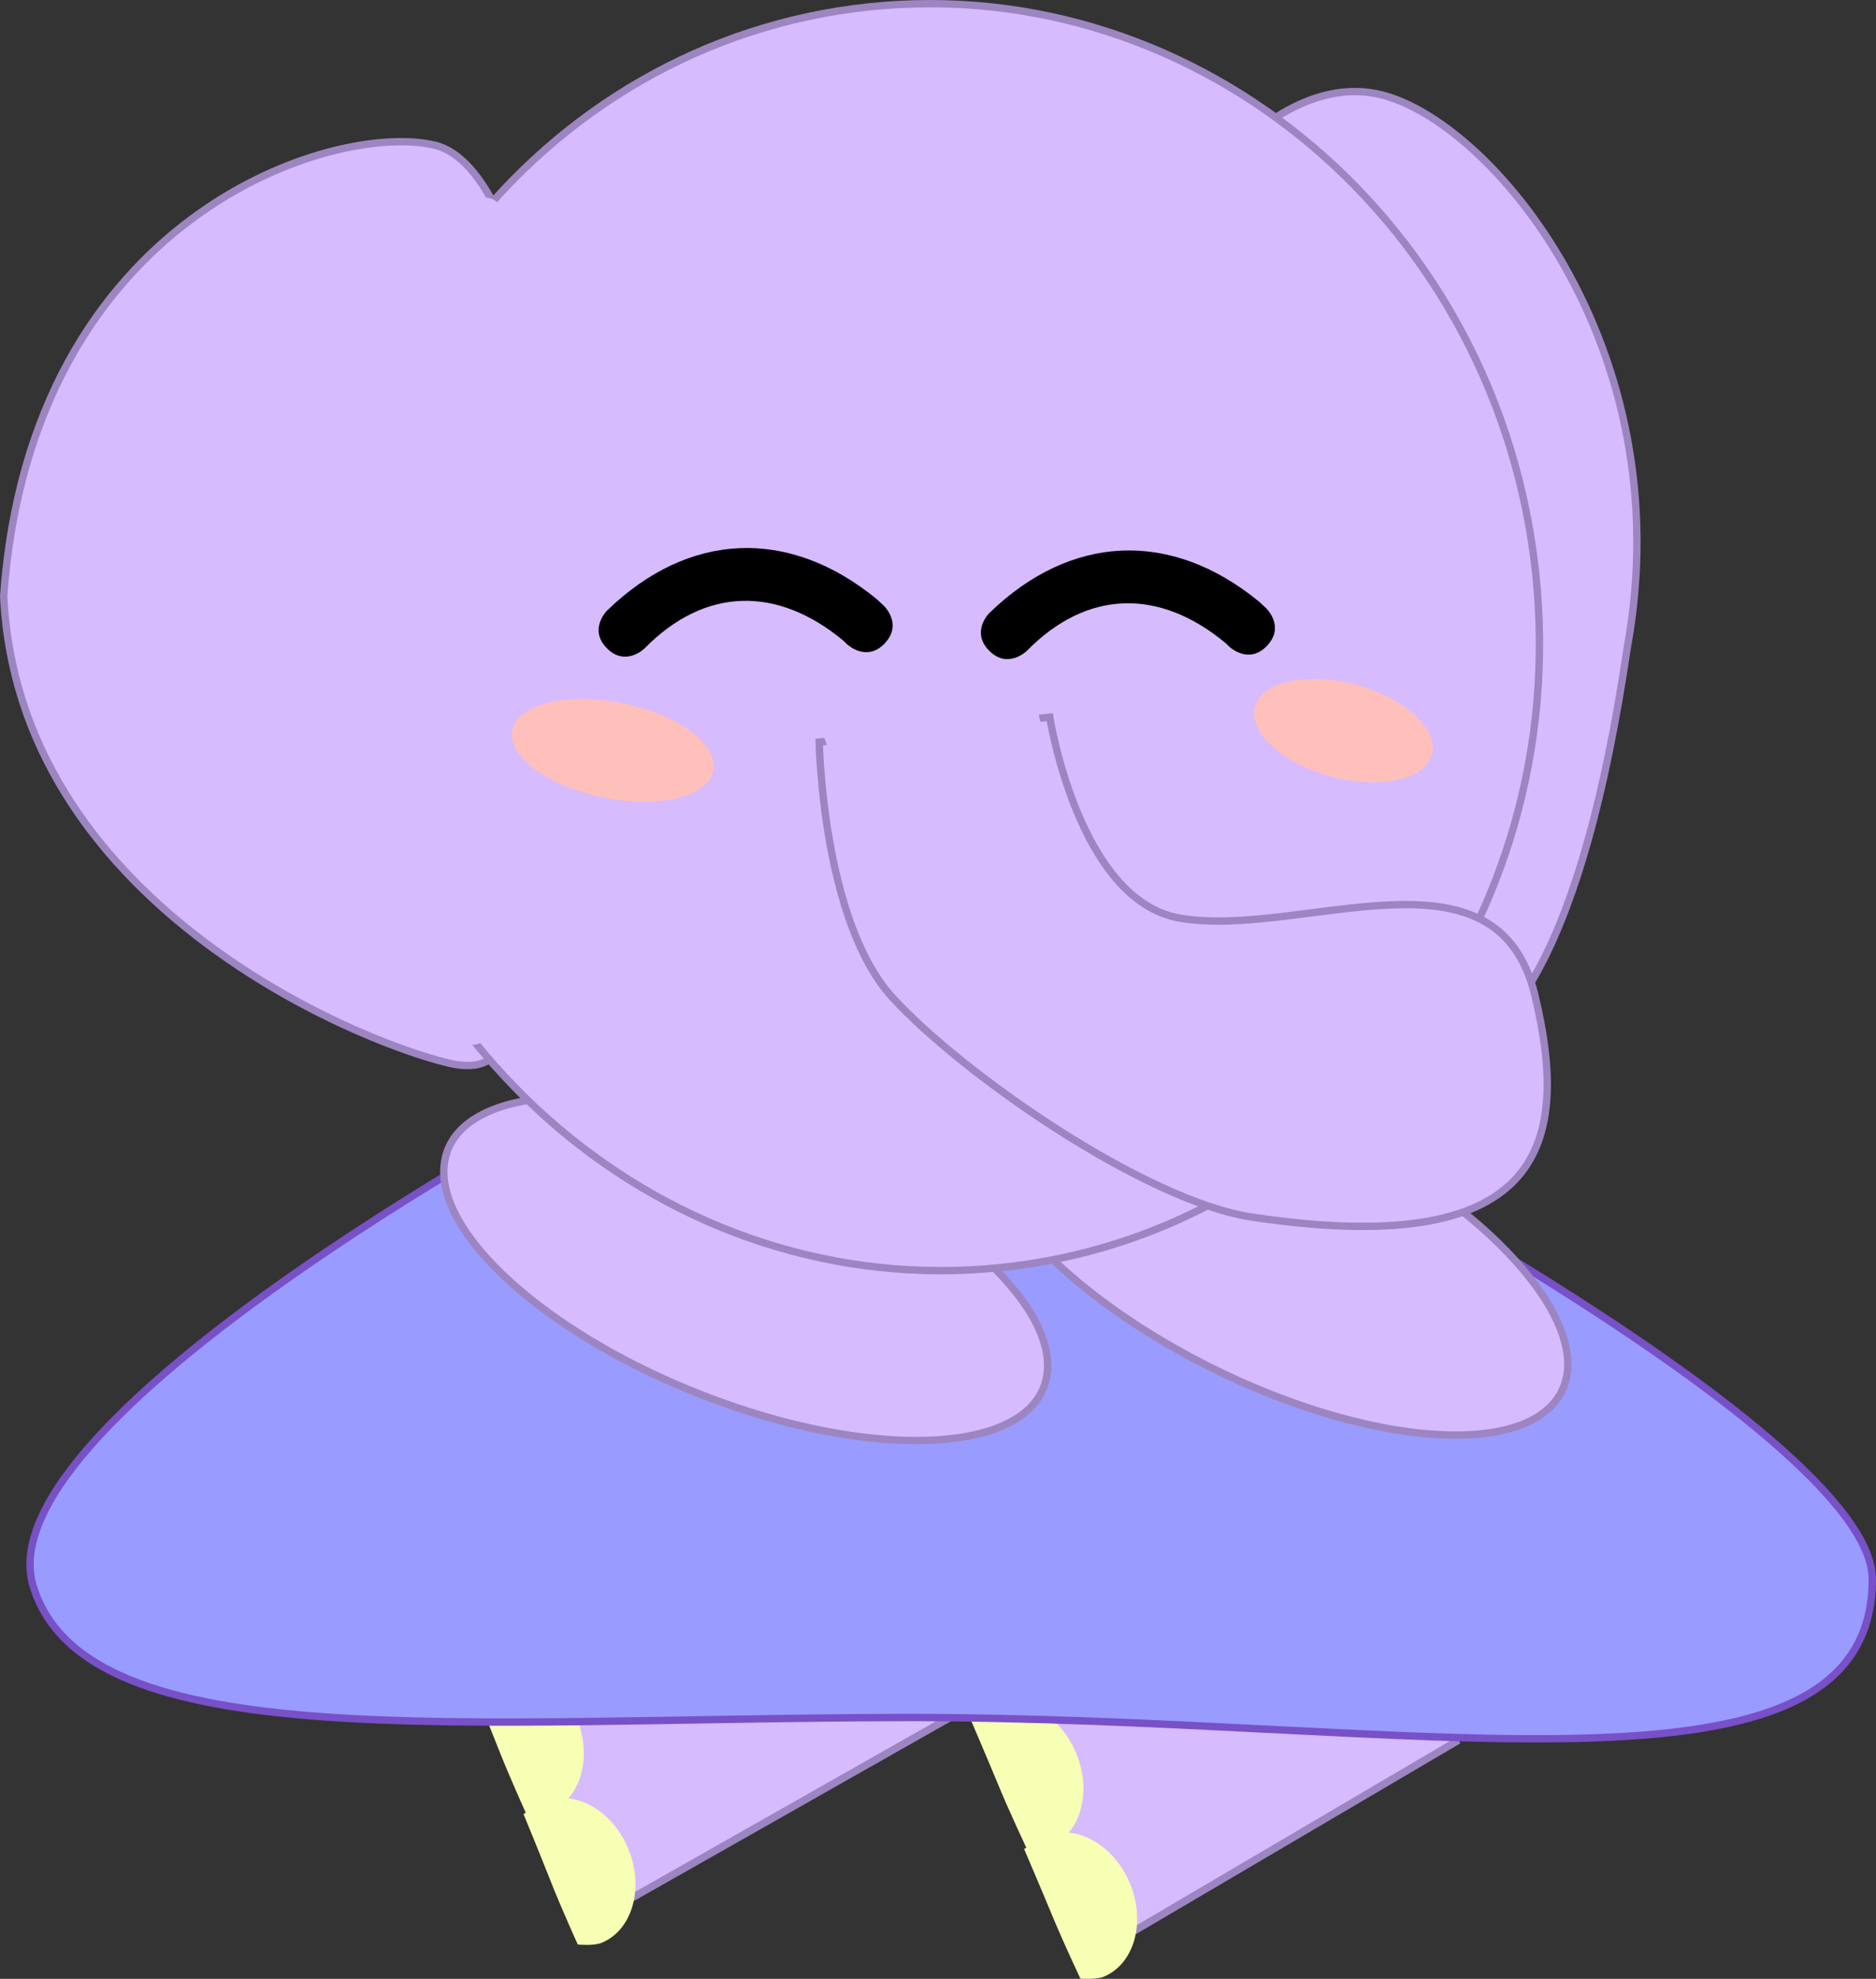 <svg xmlns="http://www.w3.org/2000/svg" xmlns:xlink="http://www.w3.org/1999/xlink" version="1.1" width="255.19" height="269.157" viewBox="0,0,255.19,269.157"><rect x="0" y="0" width="255.19" height="269.157" fill="#333333" stroke="none"/><g><g data-paper-data="{&quot;isPaintingLayer&quot;:true}" fill-rule="nonzero" stroke-linecap="butt" stroke-linejoin="miter" stroke-miterlimit="10" stroke-dasharray="" stroke-dashoffset="0" style="mix-blend-mode: normal"><g data-paper-data="{&quot;index&quot;:null}"><path d="M 127.014 216.5 L 184.708 204.713 L 198.005 236.921 L 147.666 266.525 Z " data-paper-data="{&quot;origPos&quot;:null}" fill="#d6bbff" stroke="#9d85c1" stroke-width="1"/><g data-paper-data="{&quot;origPos&quot;:null}"><path d="M 135.415 233.241 C 134.399 233.661 132.256 233.495 132.256 233.495 C 132.256 233.495 129.914 228.521 128.522 225.149 C 127.009 221.484 124.6 215.874 124.6 215.874 C 124.6 215.874 126.633 214.481 127.519 214.115 C 131.682 212.396 136.824 215.285 139.005 220.566 C 141.185 225.848 139.578 231.523 135.415 233.241 Z " data-paper-data="{&quot;origPos&quot;:null}" stroke-width="1" fill="#f7ffb5" stroke="none"/><path d="M 142.814 251.165 C 141.798 251.585 139.655 251.419 139.655 251.419 C 139.655 251.419 137.314 246.445 135.922 243.074 C 134.409 239.408 131.999 233.798 131.999 233.798 C 131.999 233.798 134.033 232.405 134.918 232.039 C 139.082 230.32 144.224 233.209 146.404 238.49 C 148.585 243.772 146.977 249.447 142.814 251.165 Z " data-paper-data="{&quot;origPos&quot;:null}" stroke-width="1" fill="#f7ffb5" stroke="none"/><path d="M 153.714 256.196 C 155.894 261.477 154.287 267.152 150.124 268.871 C 149.108 269.29 146.965 269.125 146.965 269.125 C 146.965 269.125 144.623 264.15 143.231 260.779 C 141.718 257.114 139.309 251.503 139.309 251.503 C 139.309 251.503 141.342 250.11 142.228 249.744 C 146.391 248.026 151.533 250.914 153.714 256.196 Z " data-paper-data="{&quot;origPos&quot;:null}" stroke-width="1" fill="#f7ffb5" stroke="none"/></g></g><g data-paper-data="{&quot;index&quot;:null}"><path d="M 59.477 211.553 L 117.351 200.68 L 130.135 233.095 L 79.334 261.898 Z " data-paper-data="{&quot;origPos&quot;:null}" fill="#d6bbff" stroke="#9d85c1" stroke-width="1"/><g data-paper-data="{&quot;origPos&quot;:null}"><path d="M 67.612 228.424 C 66.589 228.828 64.449 228.628 64.449 228.628 C 64.449 228.628 62.187 223.618 60.848 220.225 C 59.393 216.536 57.073 210.888 57.073 210.888 C 57.073 210.888 59.128 209.527 60.02 209.175 C 64.21 207.523 69.305 210.492 71.402 215.808 C 73.498 221.123 71.802 226.772 67.612 228.424 Z " data-paper-data="{&quot;origPos&quot;:null}" stroke-width="1" fill="#f7ffb5" stroke="none"/><path d="M 74.727 246.464 C 73.704 246.867 71.564 246.667 71.564 246.667 C 71.564 246.667 69.301 241.657 67.963 238.264 C 66.508 234.575 64.188 228.927 64.188 228.927 C 64.188 228.927 66.243 227.566 67.135 227.214 C 71.324 225.562 76.42 228.531 78.517 233.847 C 80.613 239.162 78.916 244.811 74.727 246.464 Z " data-paper-data="{&quot;origPos&quot;:null}" stroke-width="1" fill="#f7ffb5" stroke="none"/><path d="M 85.545 251.666 C 87.641 256.981 85.944 262.63 81.755 264.283 C 80.732 264.686 78.592 264.486 78.592 264.486 C 78.592 264.486 76.329 259.476 74.991 256.083 C 73.536 252.394 71.216 246.746 71.216 246.746 C 71.216 246.746 73.271 245.385 74.163 245.034 C 78.352 243.381 83.448 246.35 85.545 251.666 Z " data-paper-data="{&quot;origPos&quot;:null}" stroke-width="1" fill="#f7ffb5" stroke="none"/></g></g><path d="M 4.523 215.765 C -2.652 192.35 81.236 148.082 81.236 148.082 L 165.845 148.867 C 165.845 148.867 254.736 194.195 254.69 214.833 C 254.618 247.525 192.35 233.496 123.018 233.608 C 62.791 233.706 11.697 239.18 4.523 215.765 Z " data-paper-data="{&quot;index&quot;:null}" fill="#999bff" stroke="#7850c7" stroke-width="1"/><path d="M 97.775 190.595 C 75.186 182.379 58.514 167.641 60.538 157.677 C 62.563 147.713 82.516 146.296 105.105 154.512 C 127.695 162.727 144.366 177.465 142.342 187.429 C 140.318 197.393 120.364 198.811 97.775 190.595 Z " data-paper-data="{&quot;origRot&quot;:0,&quot;index&quot;:null}" fill="#d6bbff" stroke="#9d85c1" stroke-width="1"/><path d="M 211.728 190.391 C 205.684 198.567 183.574 196.056 162.345 184.782 C 141.115 173.508 128.805 157.741 134.85 149.565 C 140.894 141.389 163.003 143.9 184.233 155.173 C 205.462 166.447 217.772 182.215 211.728 190.391 Z " data-paper-data="{&quot;origRot&quot;:0,&quot;index&quot;:null}" fill="#d6bbff" stroke="#9d85c1" stroke-width="1"/><g><g><g data-paper-data="{&quot;index&quot;:null}"><path d="M 221.36 88.047 C 209.081 171.298 180.142 141.226 165.094 137.907 C 150.045 134.588 142.417 87.762 148.771 58.955 C 155.126 30.147 172.476 9.485 187.525 12.805 C 202.574 16.124 228.819 47.104 221.36 88.047 Z " data-paper-data="{&quot;origRot&quot;:0,&quot;origPos&quot;:null,&quot;index&quot;:null}" fill="#d6bbff" stroke="#9d85c1" stroke-width="1"/><path d="M 0.5 81.052 C 4.225 29.264 45.554 16.466 59.163 19.754 C 72.772 23.043 79.576 69.85 73.768 98.669 C 67.959 127.489 74.59 147.872 60.981 144.584 C 47.373 141.296 2.435 122.198 0.5 81.052 Z " data-paper-data="{&quot;origRot&quot;:0,&quot;origPos&quot;:null}" fill="#d6bbff" stroke="#9d85c1" stroke-width="1"/><path d="M 45.579 95.242 C 40.606 47.895 73.138 5.672 118.24 0.934 C 163.343 -3.803 203.938 30.74 208.91 78.087 C 213.883 125.434 181.352 167.657 136.249 172.394 C 91.147 177.131 50.552 142.589 45.579 95.242 Z " data-paper-data="{&quot;origPos&quot;:null,&quot;origRot&quot;:0}" fill="#d6bbff" stroke="#9d85c1" stroke-width="1"/><path d="M 171.108 95.209 C 173.046 92.079 179.829 91.406 186.258 93.706 C 192.687 96.005 196.327 100.407 194.389 103.537 C 192.452 106.666 185.669 107.34 179.24 105.04 C 172.811 102.74 169.17 98.339 171.108 95.209 Z " data-paper-data="{&quot;origPos&quot;:null,&quot;origRot&quot;:0}" fill="#ffc0bb" stroke="none" stroke-width="1"/><path d="M 40.132 91.572 C 40.497 72.34 57.493 26.715 66.078 26.891 C 74.662 27.067 71.583 72.978 71.218 92.209 C 70.854 111.44 72.633 142.291 64.048 142.115 C 55.464 141.939 39.768 110.803 40.132 91.572 Z " data-paper-data="{&quot;origRot&quot;:0,&quot;origPos&quot;:null}" fill="#d6bbff" stroke="none" stroke-width="1"/><g data-paper-data="{&quot;origPos&quot;:null,&quot;origRot&quot;:0}"><path d="M 208.767 135.287 C 213.988 156.753 208.801 171.268 170.392 165.56 C 155.761 163.385 130.857 146.043 121.363 135.636 C 111.869 125.228 111.437 100.931 111.437 100.931 L 142.794 97.548 C 142.794 97.548 146.724 122.519 160.499 124.881 C 176.984 127.709 203.547 113.822 208.767 135.287 Z " data-paper-data="{&quot;origPos&quot;:null,&quot;origRot&quot;:0}" stroke="#9d85c1" stroke-width="1" fill="#d6bbff"/><path d="M 119.567 119.347 L 110.879 97.194 L 140.703 94.971 L 146.394 116.502 Z " data-paper-data="{&quot;origRot&quot;:0,&quot;origPos&quot;:null}" stroke="none" stroke-width="1" fill="#d6bbff"/></g><path d="M 70.234 98.055 C 72.473 94.894 80.167 94.125 87.418 96.338 C 94.669 98.551 98.732 102.908 96.493 106.07 C 94.254 109.231 86.561 110 79.309 107.787 C 72.058 105.574 67.995 101.217 70.234 98.055 Z " data-paper-data="{&quot;origPos&quot;:null,&quot;origRot&quot;:0}" fill="#ffc0bb" stroke="none" stroke-width="1"/></g><path d="M 64.227 53.359 C 59.651 62.511 52.567 79.667 52.331 89.509 C 52.195 95.169 58.329 124.019 41.709 124.019 C 34.635 124.019 31.334 118.991 31.087 113.397 C 29.925 87.137 36.293 76.076 42.014 53.357 C 43.01 49.402 48.17 32.564 53.548 32.935 C 54.947 32.257 56.517 31.877 58.176 31.877 C 64.042 31.877 68.798 36.632 68.798 42.499 C 70.425 44.219 65.363 51.087 64.227 53.359 Z " fill="#d6bbff" stroke="none" stroke-width="0.5"/></g><path d="M 120.363 87.493 C 117.879 90.13 115.242 87.646 115.242 87.646 L 114.677 87.103 C 105.742 79.712 95.923 79.801 87.677 88.194 C 87.677 88.194 85.104 90.744 82.554 88.171 C 80.004 85.597 82.578 83.048 82.578 83.048 C 93.669 72.292 107.301 71.68 119.283 81.51 L 120.21 82.372 C 120.21 82.372 122.847 84.856 120.363 87.493 Z " fill="#000000" stroke="none" stroke-width="0.5"/><path d="M 172.363 87.826 C 169.879 90.463 167.242 87.979 167.242 87.979 L 166.677 87.436 C 157.742 80.045 147.923 80.135 139.677 88.528 C 139.677 88.528 137.104 91.077 134.554 88.504 C 132.004 85.931 134.577 83.381 134.577 83.381 C 145.669 72.626 159.301 72.014 171.283 81.844 L 172.21 82.705 C 172.21 82.705 174.846 85.189 172.363 87.826 Z " fill="#000000" stroke="none" stroke-width="0.5"/></g></g></g></svg>